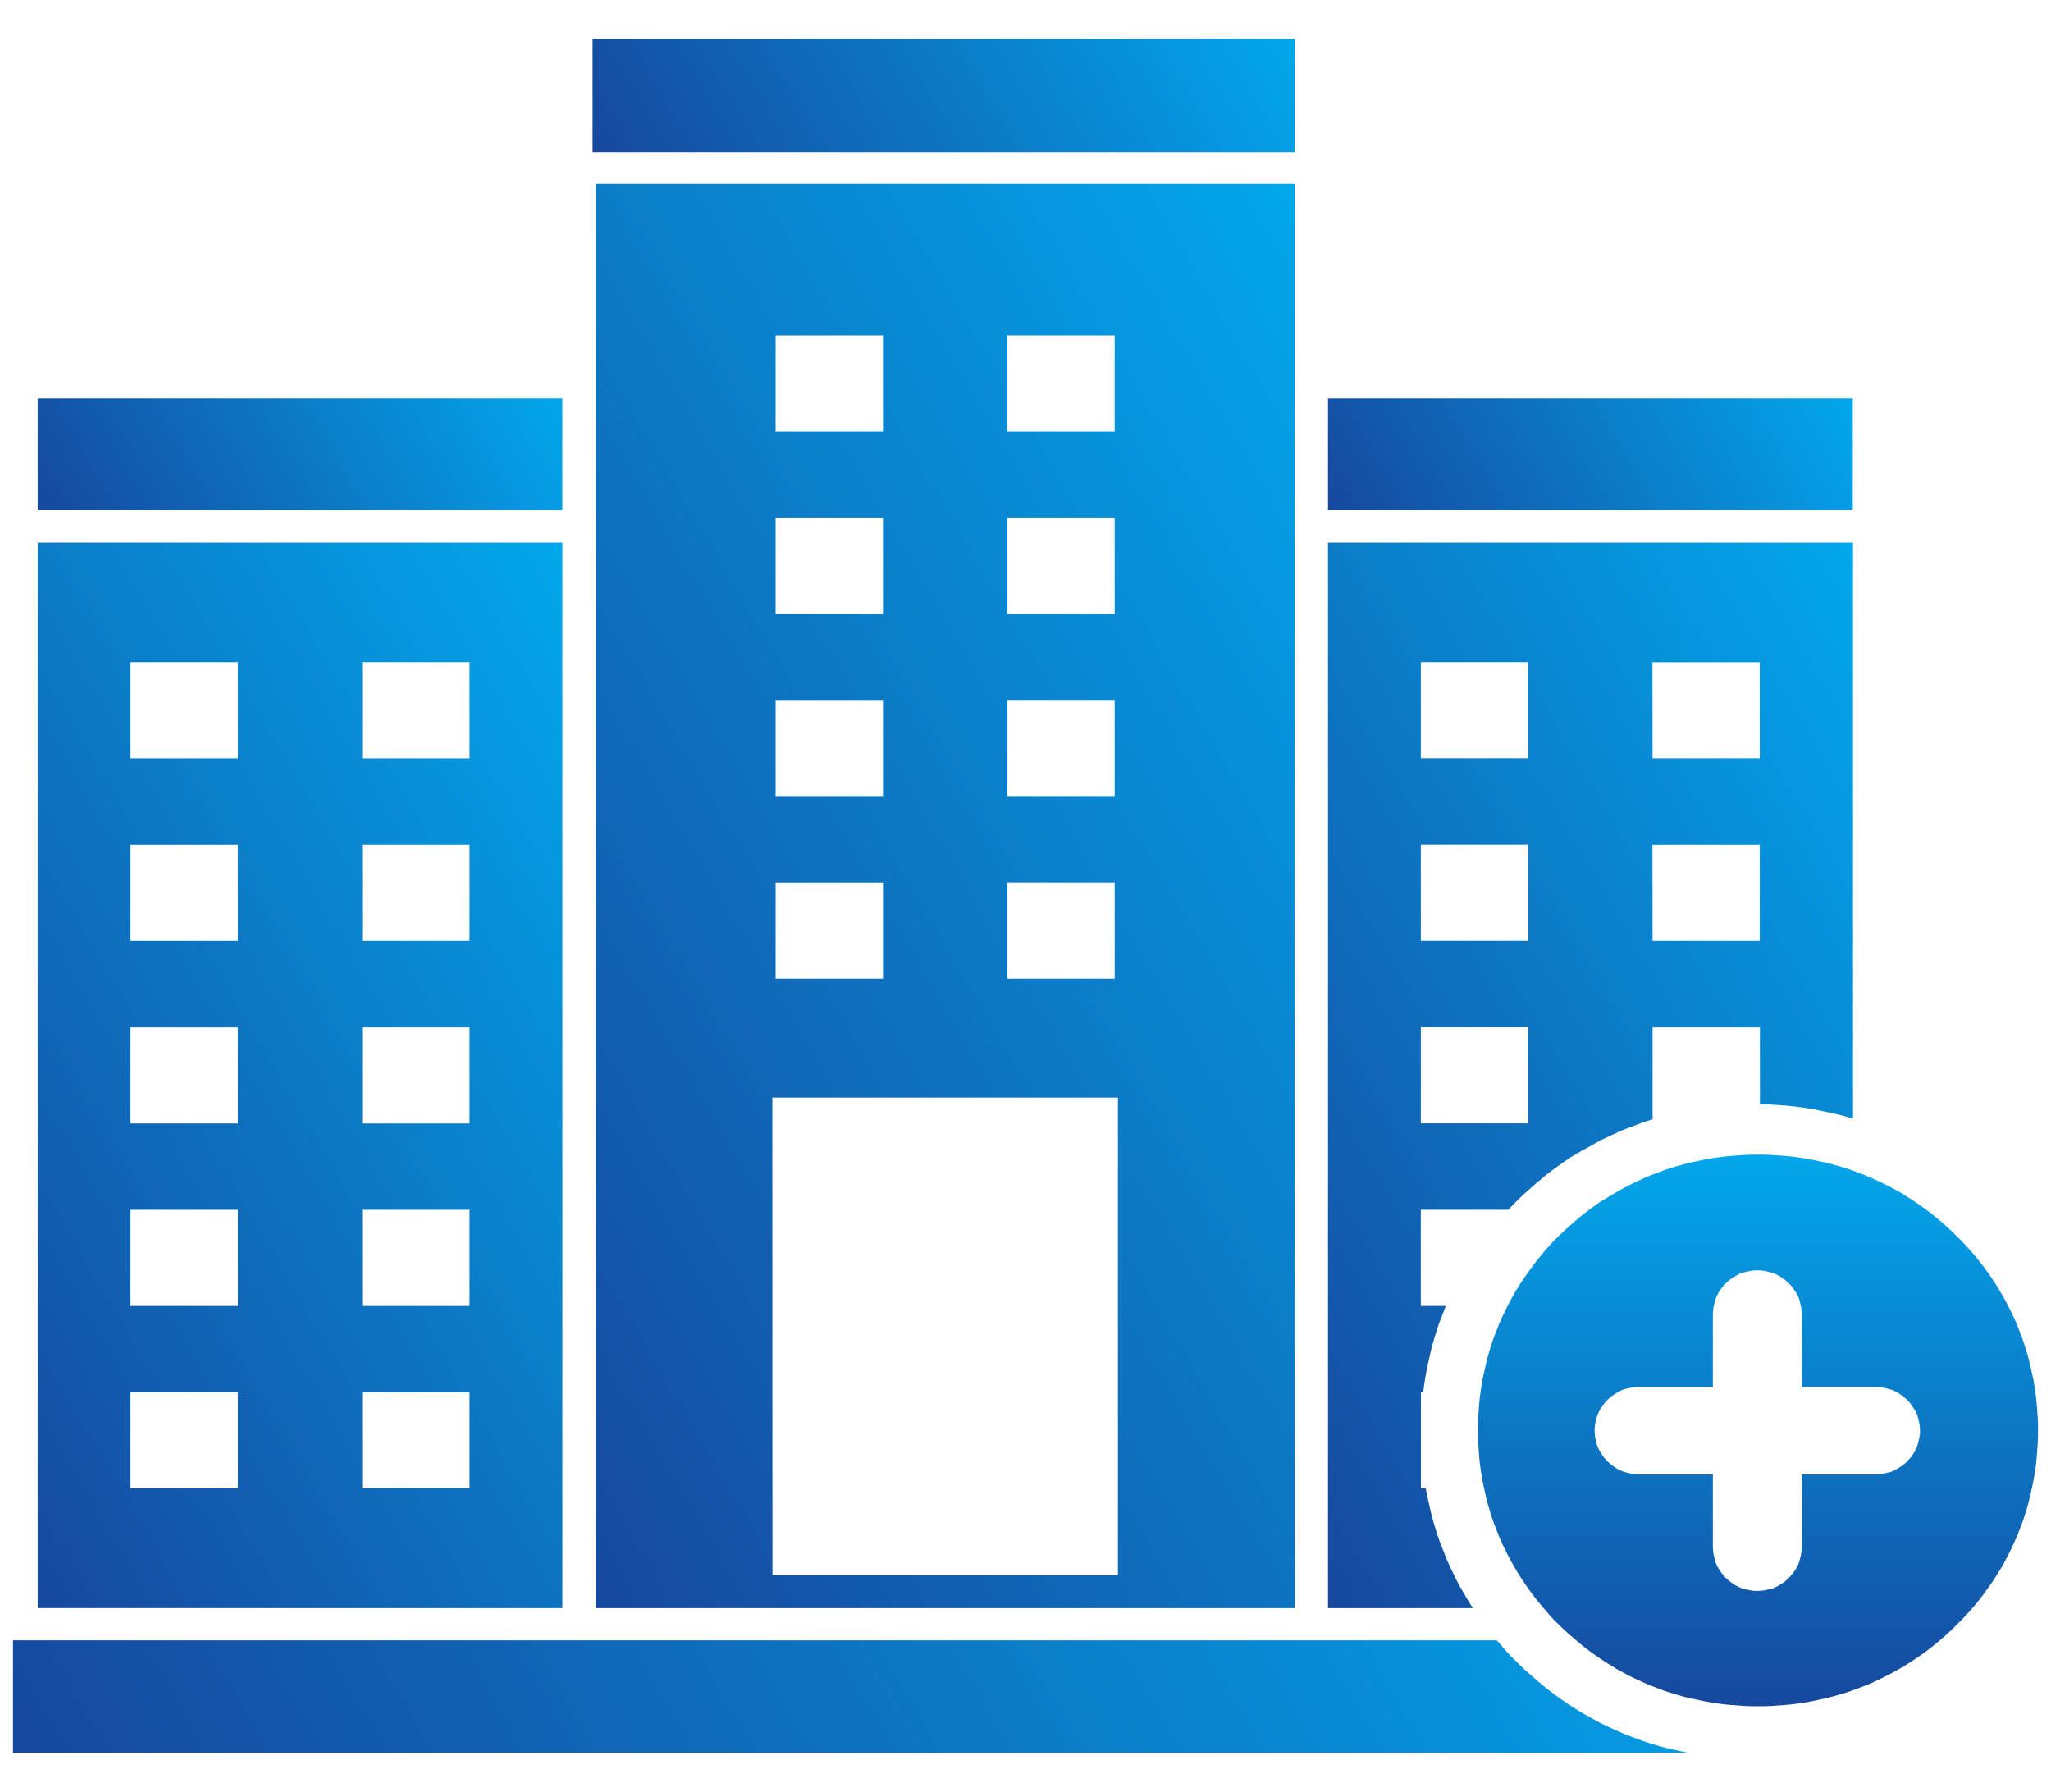 <svg width="79" height="69" viewBox="0 0 79 69" fill="none" xmlns="http://www.w3.org/2000/svg">
<path fill-rule="evenodd" clip-rule="evenodd" d="M49.871 61.931V7.071H22.945V61.931H49.871ZM38.804 12.909H42.937V16.608H38.804V12.909ZM38.804 19.937H42.937V23.636H38.804V19.937ZM38.804 26.964H42.937V30.664H38.804V26.964ZM38.804 33.992H42.937V37.69H38.804V33.992ZM29.878 12.91H34.013V16.61H29.878V12.91ZM29.878 19.938H34.013V23.637H29.878V19.938ZM29.878 26.966H34.013V30.665H29.878V26.966ZM29.878 33.993H34.013V37.691H29.878V33.993ZM29.752 42.27H43.061V60.669H29.756L29.752 42.27Z" fill="url(#paint0_linear_1199_1372)"/>
<path fill-rule="evenodd" clip-rule="evenodd" d="M21.664 20.904H1.451V61.931H21.664V20.904ZM9.163 57.322H5.028V53.623H9.163V57.322ZM9.163 50.295H5.028V46.592H9.163V50.295ZM9.163 43.267H5.028V39.568H9.163V43.267ZM9.163 36.239H5.028V32.541H9.163V36.239ZM9.163 29.212H5.028V25.51H9.163V29.212ZM18.088 57.322H13.953V53.623H18.088V57.322ZM18.088 50.295H13.953V46.592H18.088V50.295ZM18.088 43.267H13.953V39.568H18.088V43.267ZM18.088 36.239H13.953V32.541H18.088V36.239ZM18.088 29.212H13.953V25.51H18.088V29.212Z" fill="url(#paint1_linear_1199_1372)"/>
<path d="M21.662 15.334H1.451V19.643H21.662V15.334Z" fill="url(#paint2_linear_1199_1372)"/>
<path d="M71.364 15.334H51.152V19.643H71.364V15.334Z" fill="url(#paint3_linear_1199_1372)"/>
<path fill-rule="evenodd" clip-rule="evenodd" d="M49.871 1.502V1.5H22.945V1.502H22.827V5.853H49.871V1.502Z" fill="url(#paint4_linear_1199_1372)"/>
<path d="M56.222 61.079C56.118 60.888 56.028 60.707 55.939 60.519C55.85 60.332 55.759 60.147 55.687 59.96L55.463 59.386C55.389 59.195 55.328 58.989 55.269 58.797C55.21 58.605 55.15 58.4 55.105 58.194C55.059 57.988 55.015 57.796 54.97 57.59C54.95 57.504 54.933 57.413 54.918 57.322H54.731V53.623H54.819C54.833 53.508 54.849 53.392 54.865 53.277C54.895 53.086 54.926 52.879 54.97 52.673C55.014 52.467 55.06 52.276 55.105 52.069C55.148 51.862 55.209 51.658 55.269 51.467C55.33 51.276 55.389 51.069 55.463 50.878L55.687 50.303V50.295H54.727V46.592H58.09C58.216 46.468 58.342 46.335 58.468 46.207C58.617 46.06 58.781 45.913 58.931 45.781C59.081 45.648 59.244 45.5 59.409 45.368C59.574 45.235 59.737 45.104 59.902 44.986C60.067 44.868 60.231 44.75 60.406 44.632C60.581 44.514 60.764 44.412 60.943 44.309C61.122 44.206 61.321 44.103 61.497 44C61.673 43.897 61.875 43.808 62.065 43.72C62.255 43.632 62.442 43.544 62.632 43.472L63.215 43.251C63.357 43.197 63.507 43.152 63.654 43.107V39.568H67.788V42.535C67.914 42.535 68.039 42.535 68.165 42.535L68.795 42.579C69.005 42.594 69.214 42.623 69.424 42.652C69.634 42.68 69.827 42.711 70.037 42.756C70.247 42.801 70.44 42.844 70.649 42.888C70.858 42.931 71.068 42.99 71.261 43.05L71.374 43.084V20.904H51.152V61.931H56.731C56.663 61.828 56.597 61.726 56.537 61.623C56.432 61.447 56.328 61.256 56.222 61.079ZM63.648 25.514H67.781V29.212H63.654L63.648 25.514ZM63.648 32.541H67.781V36.239H63.654L63.648 32.541ZM54.728 25.51H58.863V29.208H54.728V25.51ZM54.728 32.538H58.863V36.236H54.728V32.538ZM54.728 39.564H58.863V43.263H54.728V39.564Z" fill="url(#paint5_linear_1199_1372)"/>
<path d="M63.813 67.217C63.618 67.159 63.409 67.093 63.215 67.026L62.632 66.806C62.452 66.731 62.255 66.643 62.065 66.558C61.875 66.472 61.676 66.38 61.497 66.277C61.318 66.174 61.12 66.072 60.943 65.969C60.767 65.866 60.586 65.748 60.406 65.63C60.226 65.512 60.062 65.394 59.902 65.277C59.743 65.159 59.573 65.028 59.409 64.895C59.245 64.761 59.081 64.614 58.931 64.482C58.769 64.346 58.614 64.203 58.468 64.053C58.316 63.913 58.171 63.766 58.035 63.611C57.909 63.461 57.783 63.322 57.657 63.173H0.5V67.5H64.987C64.797 67.459 64.617 67.418 64.425 67.376C64.232 67.334 64.006 67.277 63.813 67.217Z" fill="url(#paint6_linear_1199_1372)"/>
<path d="M78.449 54.055C78.437 53.881 78.412 53.708 78.386 53.534C78.361 53.36 78.336 53.187 78.298 53.026C78.261 52.864 78.223 52.691 78.185 52.517C78.147 52.343 78.097 52.182 78.047 52.009C77.996 51.835 77.933 51.674 77.883 51.513L77.694 51.029C77.631 50.868 77.556 50.706 77.48 50.558C77.405 50.409 77.329 50.248 77.241 50.087C77.153 49.925 77.065 49.776 76.977 49.628C76.889 49.479 76.788 49.33 76.687 49.181C76.587 49.032 76.486 48.896 76.385 48.76C76.284 48.623 76.171 48.487 76.058 48.35C75.945 48.214 75.831 48.09 75.706 47.953C75.59 47.823 75.469 47.699 75.341 47.581C75.215 47.457 75.089 47.333 74.963 47.222C74.837 47.11 74.699 46.986 74.56 46.875C74.422 46.763 74.283 46.651 74.145 46.552C74.006 46.453 73.855 46.354 73.717 46.255C73.579 46.155 73.415 46.069 73.264 45.969C73.113 45.87 72.962 45.796 72.798 45.709C72.635 45.622 72.484 45.548 72.32 45.473C72.156 45.399 71.993 45.324 71.842 45.262L71.351 45.076C71.187 45.014 71.011 44.965 70.847 44.915C70.684 44.866 70.507 44.816 70.331 44.779L69.815 44.667C69.639 44.63 69.463 44.605 69.299 44.58C69.135 44.556 68.947 44.531 68.77 44.518L68.242 44.481C68.066 44.469 67.889 44.469 67.713 44.469C67.537 44.469 67.361 44.469 67.185 44.481L66.656 44.518C66.48 44.531 66.304 44.556 66.127 44.58C65.951 44.605 65.775 44.63 65.611 44.667L65.095 44.779C64.919 44.816 64.755 44.866 64.579 44.915C64.403 44.965 64.239 45.014 64.076 45.076L63.585 45.262C63.421 45.324 63.258 45.399 63.107 45.473C62.956 45.548 62.792 45.622 62.628 45.709C62.465 45.796 62.314 45.883 62.163 45.969C62.012 46.056 61.861 46.155 61.71 46.242C61.559 46.329 61.42 46.441 61.282 46.54C61.143 46.639 61.005 46.751 60.866 46.862C60.728 46.974 60.602 47.085 60.464 47.209C60.325 47.333 60.199 47.445 60.073 47.569C59.947 47.693 59.822 47.817 59.708 47.941C59.588 48.068 59.475 48.2 59.368 48.338C59.255 48.474 59.142 48.611 59.041 48.747C58.941 48.883 58.84 49.032 58.739 49.169C58.639 49.305 58.55 49.466 58.45 49.615C58.349 49.764 58.273 49.913 58.185 50.074C58.097 50.235 58.022 50.384 57.946 50.545C57.871 50.706 57.795 50.868 57.732 51.017L57.544 51.5C57.481 51.661 57.43 51.835 57.38 51.996C57.33 52.157 57.279 52.331 57.241 52.505C57.204 52.678 57.166 52.84 57.128 53.013C57.09 53.187 57.065 53.36 57.04 53.522C57.015 53.683 56.99 53.869 56.977 54.042L56.939 54.563C56.927 54.737 56.927 54.91 56.927 55.084C56.927 55.258 56.927 55.431 56.939 55.605L56.977 56.126C56.99 56.299 57.015 56.473 57.04 56.647C57.065 56.82 57.09 56.994 57.128 57.155C57.166 57.316 57.204 57.49 57.241 57.663C57.279 57.837 57.33 57.998 57.38 58.172C57.43 58.346 57.481 58.507 57.544 58.668L57.732 59.152C57.795 59.313 57.871 59.474 57.946 59.623C58.022 59.772 58.097 59.933 58.185 60.094C58.273 60.255 58.362 60.404 58.45 60.553C58.538 60.702 58.639 60.851 58.739 60.999C58.84 61.148 58.941 61.285 59.041 61.421C59.142 61.557 59.255 61.694 59.368 61.83C59.482 61.967 59.595 62.091 59.708 62.227C59.824 62.357 59.945 62.481 60.073 62.599C60.199 62.723 60.325 62.847 60.464 62.959C60.602 63.07 60.728 63.194 60.866 63.306C61.005 63.418 61.143 63.529 61.282 63.629C61.42 63.728 61.571 63.827 61.71 63.926C61.848 64.025 62.012 64.112 62.163 64.211C62.314 64.311 62.465 64.385 62.628 64.472C62.792 64.559 62.943 64.633 63.107 64.707C63.27 64.782 63.434 64.856 63.585 64.918L64.076 65.104C64.239 65.166 64.416 65.216 64.579 65.265C64.743 65.315 64.919 65.365 65.095 65.402L65.611 65.513C65.787 65.551 65.964 65.576 66.127 65.6C66.291 65.625 66.48 65.65 66.656 65.662L67.185 65.7C67.361 65.712 67.537 65.712 67.713 65.712C67.889 65.712 68.066 65.712 68.242 65.7L68.77 65.662C68.947 65.65 69.123 65.625 69.299 65.6C69.475 65.576 69.651 65.551 69.815 65.513L70.331 65.402C70.507 65.365 70.671 65.315 70.847 65.265C71.023 65.216 71.187 65.166 71.351 65.104L71.842 64.918C72.005 64.856 72.169 64.782 72.32 64.707C72.471 64.633 72.635 64.559 72.798 64.472C72.962 64.385 73.113 64.298 73.264 64.211C73.415 64.124 73.566 64.025 73.717 63.926C73.868 63.827 74.006 63.728 74.145 63.629C74.283 63.529 74.422 63.418 74.56 63.306C74.699 63.194 74.825 63.083 74.963 62.959C75.095 62.845 75.221 62.725 75.341 62.599C75.466 62.475 75.592 62.351 75.706 62.227C75.819 62.103 75.945 61.967 76.058 61.83C76.171 61.694 76.284 61.557 76.385 61.421C76.486 61.285 76.587 61.136 76.687 60.999C76.788 60.863 76.876 60.702 76.977 60.553C77.078 60.404 77.153 60.255 77.241 60.094C77.329 59.933 77.405 59.784 77.48 59.623C77.556 59.462 77.631 59.313 77.694 59.152L77.883 58.668C77.946 58.507 77.996 58.333 78.047 58.172C78.097 58.011 78.147 57.837 78.185 57.663C78.223 57.49 78.261 57.329 78.298 57.155C78.336 56.981 78.361 56.808 78.386 56.647C78.412 56.485 78.437 56.299 78.449 56.126L78.487 55.605C78.5 55.431 78.5 55.258 78.5 55.084C78.5 54.91 78.5 54.737 78.487 54.563C78.475 54.39 78.462 54.228 78.449 54.055ZM73.944 55.258C73.941 55.312 73.933 55.366 73.918 55.419C73.906 55.468 73.893 55.531 73.88 55.58C73.868 55.63 73.843 55.679 73.83 55.741L73.755 55.89C73.733 55.94 73.703 55.986 73.667 56.027C73.637 56.075 73.603 56.121 73.566 56.163C73.528 56.2 73.49 56.25 73.453 56.287C73.413 56.327 73.371 56.365 73.327 56.399C73.283 56.435 73.237 56.468 73.188 56.498C73.14 56.524 73.094 56.553 73.05 56.585L72.899 56.659C72.847 56.683 72.792 56.7 72.735 56.709L72.572 56.746C72.518 56.76 72.463 56.769 72.408 56.771C72.358 56.771 72.295 56.783 72.244 56.783H69.4V59.586C69.402 59.64 69.398 59.694 69.387 59.747C69.385 59.801 69.377 59.855 69.362 59.908C69.35 59.958 69.337 60.02 69.324 60.069C69.312 60.119 69.287 60.169 69.274 60.231L69.198 60.379C69.177 60.429 69.147 60.475 69.11 60.516C69.081 60.564 69.047 60.61 69.01 60.652C68.972 60.689 68.934 60.739 68.896 60.776C68.857 60.816 68.815 60.854 68.77 60.888C68.727 60.924 68.68 60.957 68.632 60.987C68.582 61.012 68.544 61.049 68.494 61.074L68.343 61.148C68.291 61.172 68.236 61.189 68.179 61.198L68.015 61.235C67.962 61.249 67.907 61.258 67.852 61.26C67.801 61.26 67.738 61.272 67.688 61.272C67.633 61.274 67.578 61.27 67.524 61.26C67.469 61.258 67.414 61.249 67.361 61.235L67.197 61.198C67.147 61.185 67.097 61.161 67.034 61.148L66.882 61.074C66.832 61.052 66.785 61.023 66.744 60.987C66.695 60.958 66.649 60.925 66.606 60.888C66.568 60.851 66.517 60.813 66.48 60.776C66.439 60.738 66.401 60.696 66.367 60.652C66.33 60.609 66.296 60.563 66.266 60.516C66.239 60.469 66.21 60.423 66.178 60.379L66.102 60.231C66.078 60.179 66.061 60.125 66.052 60.069C66.039 60.02 66.027 59.958 66.014 59.908C66 59.855 65.991 59.801 65.989 59.747C65.989 59.697 65.976 59.635 65.976 59.586V56.783H63.132C63.077 56.785 63.022 56.781 62.968 56.771C62.913 56.769 62.858 56.76 62.805 56.746L62.641 56.709C62.591 56.696 62.54 56.672 62.477 56.659L62.326 56.585C62.276 56.563 62.229 56.534 62.188 56.498C62.139 56.469 62.093 56.436 62.049 56.399C62.012 56.361 61.961 56.324 61.923 56.287C61.883 56.248 61.845 56.207 61.81 56.163C61.774 56.12 61.74 56.074 61.71 56.027C61.684 55.977 61.647 55.94 61.621 55.89L61.546 55.741C61.522 55.69 61.505 55.636 61.496 55.58C61.483 55.531 61.47 55.468 61.458 55.419C61.443 55.366 61.435 55.312 61.433 55.258C61.433 55.208 61.42 55.146 61.42 55.096C61.418 55.042 61.422 54.988 61.433 54.935C61.435 54.881 61.443 54.827 61.458 54.774C61.47 54.724 61.483 54.663 61.496 54.613C61.508 54.563 61.533 54.514 61.546 54.452L61.621 54.303C61.643 54.253 61.673 54.207 61.71 54.166C61.739 54.118 61.773 54.072 61.81 54.03C61.848 53.993 61.886 53.943 61.923 53.906C61.963 53.866 62.005 53.828 62.049 53.794C62.093 53.758 62.14 53.725 62.188 53.695C62.238 53.67 62.276 53.633 62.326 53.608L62.477 53.534C62.529 53.51 62.584 53.493 62.641 53.484L62.805 53.447C62.858 53.433 62.913 53.425 62.968 53.422C63.019 53.422 63.081 53.41 63.132 53.41H65.976V50.607C65.974 50.553 65.978 50.499 65.989 50.446C65.991 50.392 66 50.337 66.014 50.285C66.027 50.235 66.039 50.173 66.052 50.124C66.064 50.074 66.09 50.025 66.102 49.962L66.178 49.814C66.2 49.764 66.229 49.718 66.266 49.677C66.295 49.629 66.329 49.583 66.367 49.541C66.404 49.504 66.442 49.454 66.48 49.417C66.519 49.377 66.561 49.339 66.606 49.305C66.65 49.269 66.696 49.236 66.744 49.206C66.792 49.18 66.838 49.151 66.882 49.119L67.034 49.045C67.086 49.021 67.141 49.004 67.197 48.995L67.361 48.958C67.414 48.944 67.469 48.935 67.524 48.933C67.575 48.933 67.638 48.921 67.688 48.921C67.743 48.919 67.798 48.923 67.852 48.933C67.907 48.935 67.962 48.944 68.015 48.958L68.179 48.995C68.229 49.008 68.28 49.032 68.343 49.045L68.494 49.119C68.544 49.141 68.591 49.17 68.632 49.206C68.681 49.235 68.727 49.268 68.77 49.305C68.808 49.342 68.859 49.38 68.896 49.417C68.937 49.455 68.975 49.497 69.01 49.541C69.046 49.584 69.08 49.63 69.11 49.677C69.135 49.727 69.173 49.764 69.198 49.814L69.274 49.962C69.298 50.014 69.315 50.068 69.324 50.124C69.337 50.173 69.35 50.235 69.362 50.285C69.377 50.337 69.385 50.392 69.387 50.446C69.387 50.496 69.4 50.558 69.4 50.607V53.412H72.244C72.299 53.41 72.354 53.415 72.408 53.425C72.463 53.427 72.518 53.435 72.572 53.45L72.735 53.487C72.785 53.499 72.836 53.524 72.899 53.536L73.05 53.611C73.1 53.632 73.147 53.662 73.188 53.698C73.237 53.727 73.284 53.76 73.327 53.797C73.365 53.834 73.415 53.871 73.453 53.908C73.493 53.947 73.531 53.988 73.566 54.032C73.602 54.076 73.636 54.121 73.667 54.169C73.693 54.216 73.722 54.262 73.755 54.305L73.83 54.454C73.854 54.505 73.871 54.56 73.88 54.615C73.893 54.665 73.906 54.727 73.918 54.777C73.933 54.829 73.941 54.883 73.944 54.938C73.944 54.987 73.956 55.049 73.956 55.099C73.96 55.152 73.957 55.205 73.948 55.258H73.944Z" fill="url(#paint7_linear_1199_1372)"/>
<defs>
<linearGradient id="paint0_linear_1199_1372" x1="14.256" y1="47.101" x2="58.229" y2="21.335" gradientUnits="userSpaceOnUse">
<stop stop-color="#16489E"/>
<stop offset="1" stop-color="#02A7EB"/>
</linearGradient>
<linearGradient id="paint1_linear_1199_1372" x1="-5.036" y1="50.856" x2="27.904" y2="31.554" gradientUnits="userSpaceOnUse">
<stop stop-color="#16489E"/>
<stop offset="1" stop-color="#02A7EB"/>
</linearGradient>
<linearGradient id="paint2_linear_1199_1372" x1="3.031" y1="22.338" x2="19.957" y2="12.42" gradientUnits="userSpaceOnUse">
<stop stop-color="#16489E"/>
<stop offset="1" stop-color="#02A7EB"/>
</linearGradient>
<linearGradient id="paint3_linear_1199_1372" x1="52.732" y1="22.338" x2="69.657" y2="12.42" gradientUnits="userSpaceOnUse">
<stop stop-color="#16489E"/>
<stop offset="1" stop-color="#02A7EB"/>
</linearGradient>
<linearGradient id="paint4_linear_1199_1372" x1="25.253" y1="9.991" x2="47.283" y2="-2.919" gradientUnits="userSpaceOnUse">
<stop stop-color="#16489E"/>
<stop offset="1" stop-color="#02A7EB"/>
</linearGradient>
<linearGradient id="paint5_linear_1199_1372" x1="42.834" y1="47.735" x2="75.775" y2="28.433" gradientUnits="userSpaceOnUse">
<stop stop-color="#16489E"/>
<stop offset="1" stop-color="#02A7EB"/>
</linearGradient>
<linearGradient id="paint6_linear_1199_1372" x1="7.611" y1="79.635" x2="62.959" y2="47.202" gradientUnits="userSpaceOnUse">
<stop stop-color="#16489E"/>
<stop offset="1" stop-color="#02A7EB"/>
</linearGradient>
<linearGradient id="paint7_linear_1199_1372" x1="67.713" y1="65.712" x2="67.713" y2="44.438" gradientUnits="userSpaceOnUse">
<stop stop-color="#16489E"/>
<stop offset="1" stop-color="#02A7EB"/>
</linearGradient>
</defs>
</svg>
